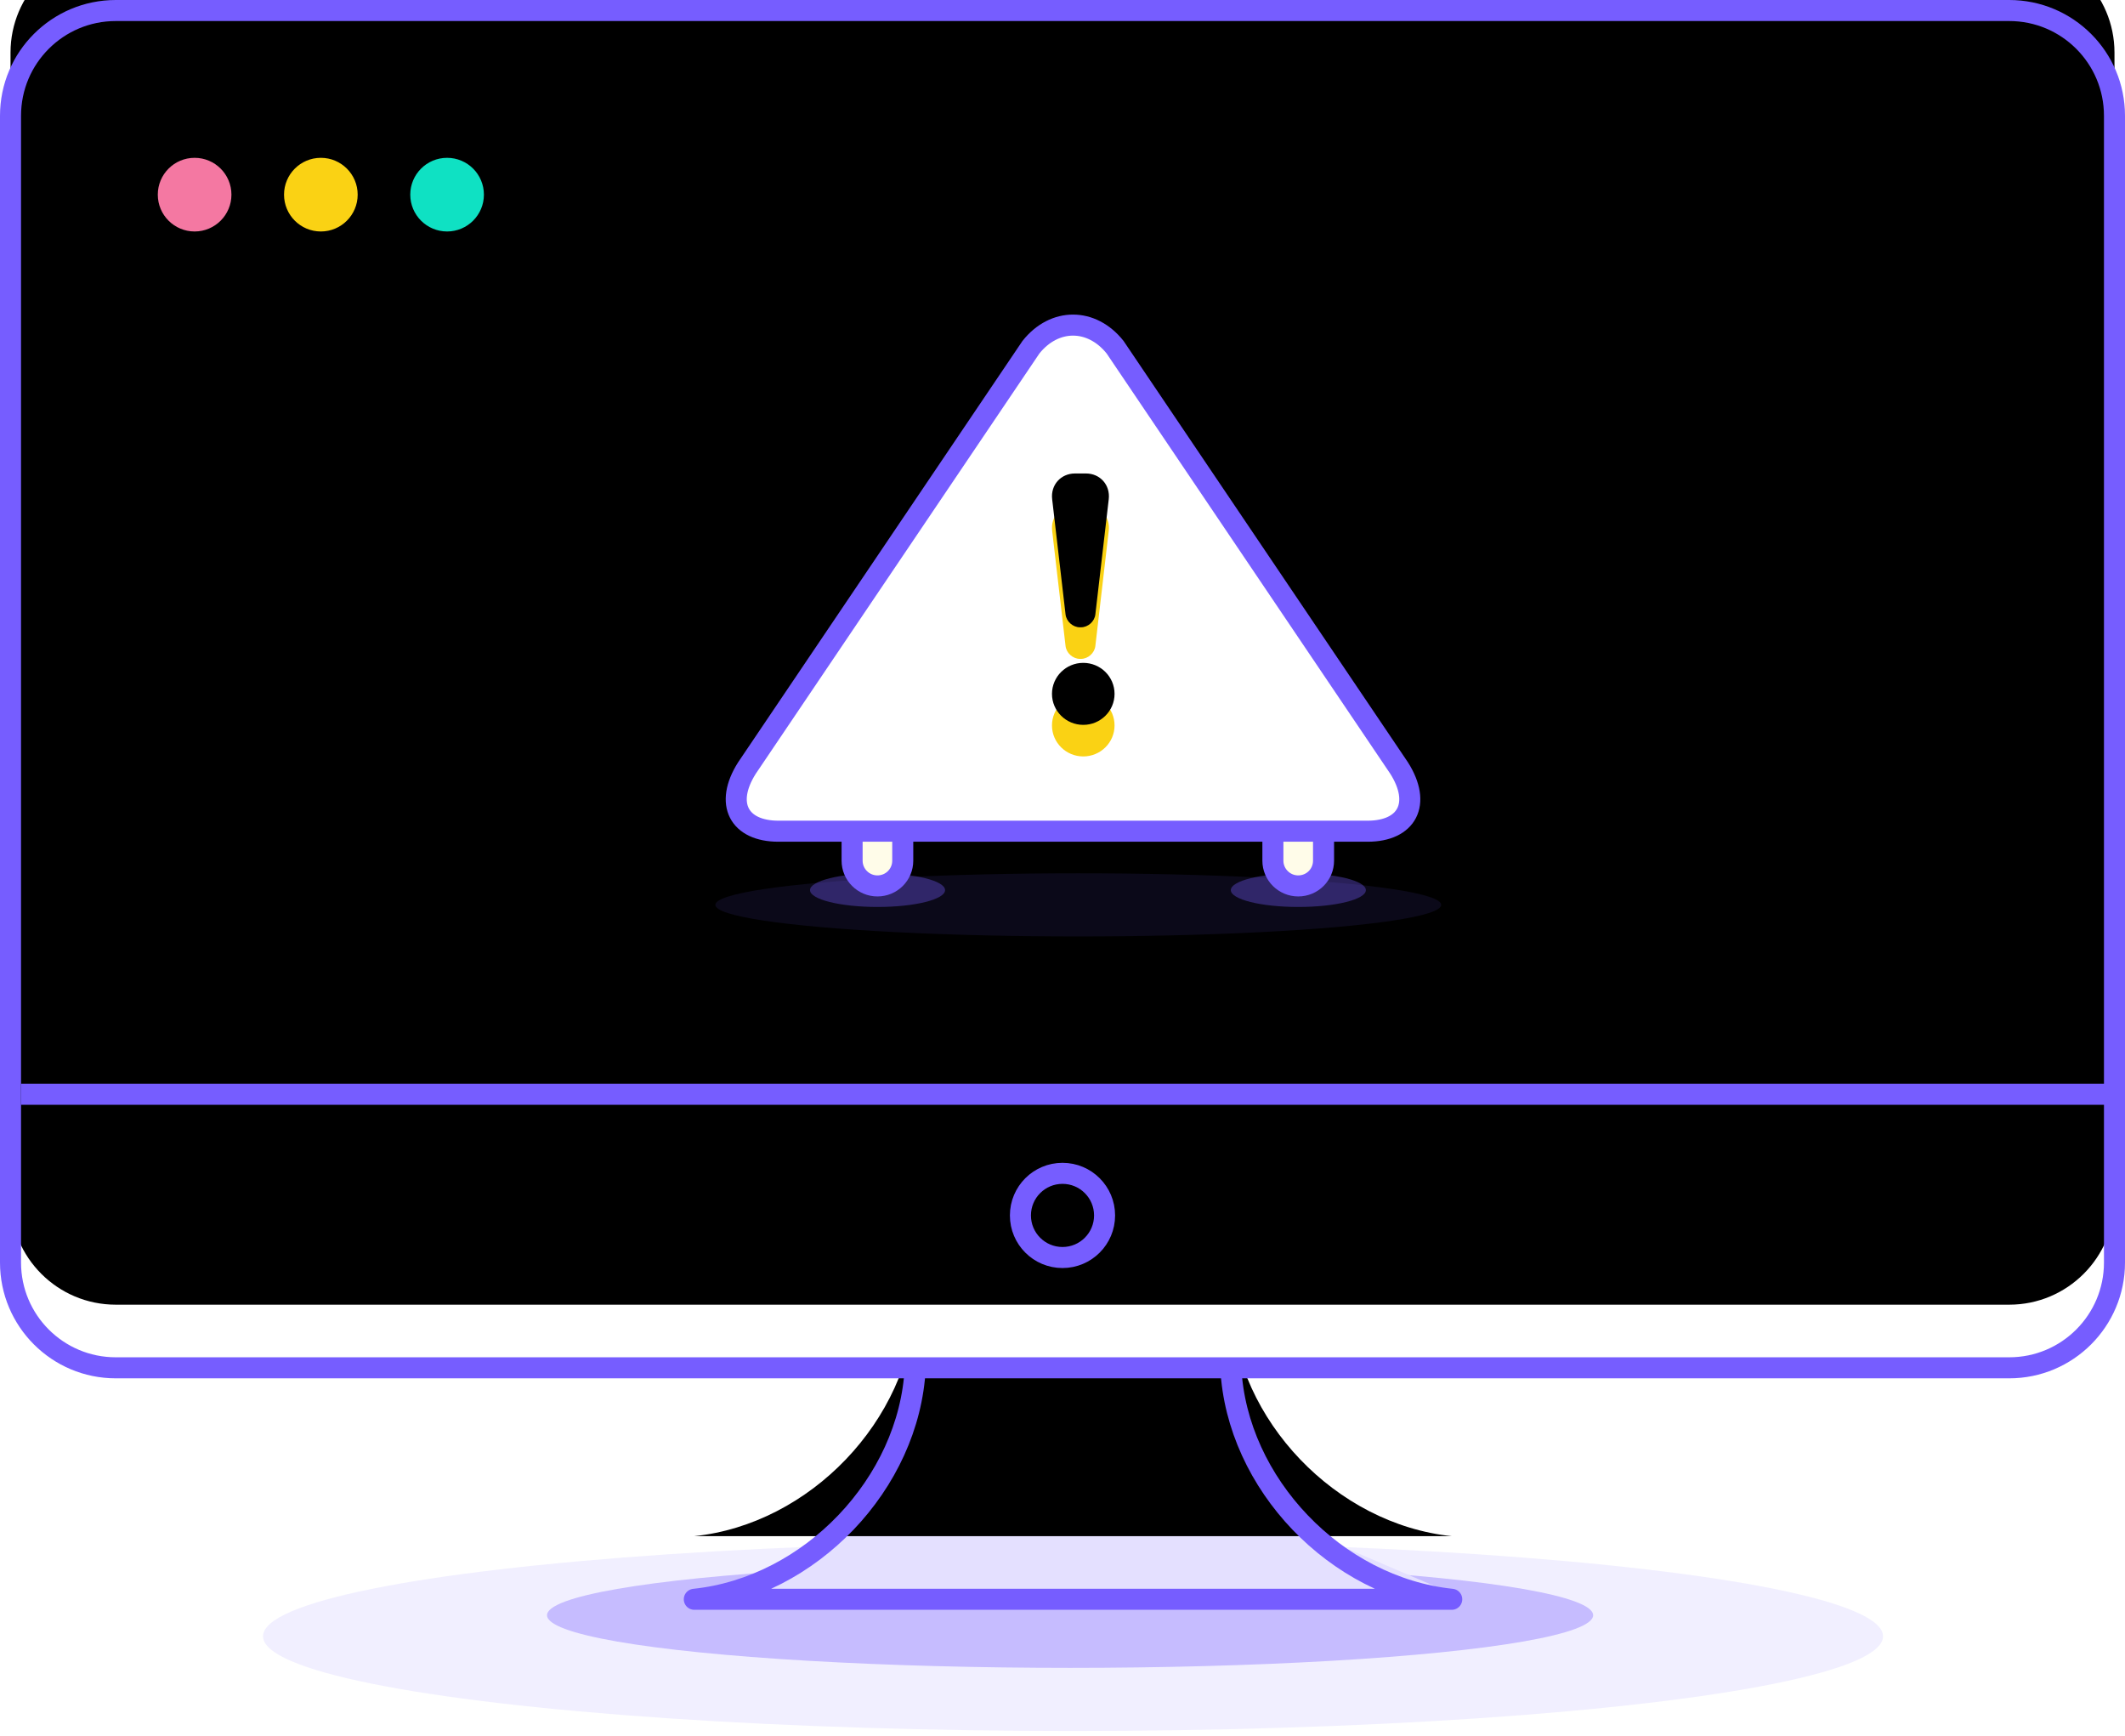 <?xml version="1.0" encoding="UTF-8"?>
<svg width="202px" height="165px" viewBox="0 0 202 165" version="1.1" xmlns="http://www.w3.org/2000/svg" xmlns:xlink="http://www.w3.org/1999/xlink">
    <!-- Generator: Sketch 40.3 (33839) - http://www.bohemiancoding.com/sketch -->
    <title>Group 24</title>
    <desc>Created with Sketch.</desc>
    <defs>
        <path d="M65,151 C75.989,149.858 85.445,140.003 86,129 L90,64 L113,63 L116,129 C116.555,140.003 126.011,149.858 137,151 L65,151 Z" id="path-1"></path>
        <filter x="-50%" y="-50%" width="200%" height="200%" filterUnits="objectBoundingBox" id="filter-2">
            <feOffset dx="0" dy="-6" in="SourceAlpha" result="shadowOffsetInner1"></feOffset>
            <feComposite in="shadowOffsetInner1" in2="SourceAlpha" operator="arithmetic" k2="-1" k3="1" result="shadowInnerInner1"></feComposite>
            <feColorMatrix values="0 0 0 0 0.894   0 0 0 0 0.875   0 0 0 0 1  0 0 0 1 0" type="matrix" in="shadowInnerInner1"></feColorMatrix>
        </filter>
        <path d="M0,10.002 C0,4.478 4.481,0 10.004,0 L189.996,0 C195.521,0 200,4.478 200,10.002 L200,118.998 C200,124.522 195.519,129 189.996,129 L10.004,129 C4.479,129 0,124.522 0,118.998 L0,10.002 Z" id="path-3"></path>
        <filter x="-50%" y="-50%" width="200%" height="200%" filterUnits="objectBoundingBox" id="filter-4">
            <feOffset dx="0" dy="-6" in="SourceAlpha" result="shadowOffsetInner1"></feOffset>
            <feComposite in="shadowOffsetInner1" in2="SourceAlpha" operator="arithmetic" k2="-1" k3="1" result="shadowInnerInner1"></feComposite>
            <feColorMatrix values="0 0 0 0 0.894   0 0 0 0 0.875   0 0 0 0 1  0 0 0 1 0" type="matrix" in="shadowInnerInner1"></feColorMatrix>
        </filter>
        <circle id="path-5" cx="100" cy="114.517" r="4"></circle>
        <filter x="-50%" y="-50%" width="200%" height="200%" filterUnits="objectBoundingBox" id="filter-6">
            <feOffset dx="0" dy="-4" in="SourceAlpha" result="shadowOffsetInner1"></feOffset>
            <feComposite in="shadowOffsetInner1" in2="SourceAlpha" operator="arithmetic" k2="-1" k3="1" result="shadowInnerInner1"></feComposite>
            <feColorMatrix values="0 0 0 0 0.894   0 0 0 0 0.875   0 0 0 0 1  0 0 0 1 0" type="matrix" in="shadowInnerInner1"></feColorMatrix>
        </filter>
        <path d="M99.017,49.447 C98.859,48.096 99.837,47 101.186,47 L102.227,47 C103.582,47 104.553,48.099 104.396,49.447 L103.123,60.399 C103.044,61.074 102.428,61.621 101.751,61.621 L101.661,61.621 C100.982,61.621 100.367,61.065 100.29,60.399 L99.017,49.447 Z" id="path-7"></path>
        <filter x="-50%" y="-50%" width="200%" height="200%" filterUnits="objectBoundingBox" id="filter-8">
            <feOffset dx="0" dy="-3" in="SourceAlpha" result="shadowOffsetInner1"></feOffset>
            <feComposite in="shadowOffsetInner1" in2="SourceAlpha" operator="arithmetic" k2="-1" k3="1" result="shadowInnerInner1"></feComposite>
            <feColorMatrix values="0 0 0 0 0.98   0 0 0 0 0.824   0 0 0 0 0.078  0 0 0 1 0" type="matrix" in="shadowInnerInner1"></feColorMatrix>
        </filter>
        <path d="M101.974,70.893 C103.617,70.893 104.948,69.574 104.948,67.947 C104.948,66.319 103.617,65 101.974,65 C100.332,65 99,66.319 99,67.947 C99,69.574 100.332,70.893 101.974,70.893 Z" id="path-9"></path>
        <filter x="-50%" y="-50%" width="200%" height="200%" filterUnits="objectBoundingBox" id="filter-10">
            <feOffset dx="0" dy="-3" in="SourceAlpha" result="shadowOffsetInner1"></feOffset>
            <feComposite in="shadowOffsetInner1" in2="SourceAlpha" operator="arithmetic" k2="-1" k3="1" result="shadowInnerInner1"></feComposite>
            <feColorMatrix values="0 0 0 0 0.98   0 0 0 0 0.824   0 0 0 0 0.078  0 0 0 1 0" type="matrix" in="shadowInnerInner1"></feColorMatrix>
        </filter>
    </defs>
    <g id="Claim" stroke="none" stroke-width="1" fill="none" fill-rule="evenodd">
        <g transform="translate(-617, -4394)" id="Group-29">
            <g transform="translate(618, 4395)">
                <g id="Group-28">
                    <g id="Group-24">
                        <g id="Group-7">
                            <ellipse id="Oval-14-Copy-4" fill="#765DFF" opacity="0.1" cx="101" cy="154.517" rx="77" ry="9"></ellipse>
                            <ellipse id="Oval-14-Copy-5" fill="#765DFF" opacity="0.35" cx="100.721" cy="152.517" rx="49.721" ry="5"></ellipse>
                            <path d="M84.5,136.517 C84.5,136.517 80.252,142.703 76.5,145.517 C72.748,148.331 67,150.017 67,150.017 L136,150.017 L125.5,145.517 C125.5,145.517 121.557,141.658 120,139.517 C118.443,137.376 117.5,134.517 117.5,134.517 C117.5,134.517 122,142.017 115,143.017 C108,144.017 91,144.017 86.5,142.267 C82,140.517 84.5,136.517 84.5,136.517 Z" id="Path-86" fill="#E4E0FF"></path>
                            <g id="Rectangle-5">
                                <use fill="black" fill-opacity="1" filter="url(#filter-2)" xlink:href="#path-1"></use>
                                <use stroke="#765DFF" stroke-width="2" stroke-linecap="round" stroke-linejoin="round" xlink:href="#path-1"></use>
                            </g>
                            <g id="Rectangle-2">
                                <use fill="#FFFFFF" fill-rule="evenodd" xlink:href="#path-3"></use>
                                <use fill="black" fill-opacity="1" filter="url(#filter-4)" xlink:href="#path-3"></use>
                                <use stroke="#765DFF" stroke-width="2" stroke-linecap="round" stroke-linejoin="round" xlink:href="#path-3"></use>
                            </g>
                            <path d="M1,103.001 L201,103" id="Path-85" stroke="#765DFF" stroke-width="2"></path>
                            <g id="Oval-16">
                                <use fill="black" fill-opacity="1" filter="url(#filter-6)" xlink:href="#path-5"></use>
                                <use stroke="#765DFF" stroke-width="2" stroke-linecap="round" stroke-linejoin="round" xlink:href="#path-5"></use>
                            </g>
                        </g>
                        <ellipse id="Oval-14" fill="#765DFF" opacity="0.1" cx="101.5" cy="85" rx="34.5" ry="3"></ellipse>
                        <ellipse id="Oval-14" fill="#765DFF" opacity="0.35" cx="82.419" cy="83.6" rx="6.419" ry="1.6"></ellipse>
                        <ellipse id="Oval-14-Copy" fill="#765DFF" opacity="0.35" cx="122.419" cy="83.6" rx="6.419" ry="1.6"></ellipse>
                        <path d="M80,76 L84.814,76 L84.814,80.803 C84.814,82.127 83.746,83.2 82.407,83.2 L82.407,83.2 C81.078,83.2 80,82.122 80,80.803 L80,76 Z" id="Rectangle-15-Copy-17" stroke="#765DFF" stroke-width="2" fill="#FFFCE9"></path>
                        <path d="M120,76 L124.814,76 L124.814,80.803 C124.814,82.127 123.746,83.2 122.407,83.2 L122.407,83.2 C121.078,83.2 120,82.122 120,80.803 L120,76 Z" id="Rectangle-15-Copy-18" stroke="#765DFF" stroke-width="2" fill="#FFFCE9"></path>
                        <path d="M97,32 C99.233,29.197 102.768,29.199 105,32 L132,72 C134.152,75.399 132.748,78 129,78 L73,78 C69.248,78 67.849,75.398 70,72 L97,32 Z" id="Rectangle-6-Copy-38" stroke="#765DFF" stroke-width="2" fill="#FFFFFF"></path>
                        <g id="Rectangle-14-Copy-2">
                            <use fill="#FAD214" fill-rule="evenodd" xlink:href="#path-7"></use>
                            <use fill="black" fill-opacity="1" filter="url(#filter-8)" xlink:href="#path-7"></use>
                        </g>
                        <g id="Oval-Copy-6">
                            <use fill="#FAD214" fill-rule="evenodd" xlink:href="#path-9"></use>
                            <use fill="black" fill-opacity="1" filter="url(#filter-10)" xlink:href="#path-9"></use>
                        </g>
                        <circle id="Oval-16-Copy" fill="#F478A2" cx="17.5" cy="17.5" r="3.5"></circle>
                        <circle id="Oval-16-Copy-3" fill="#0FE1C3" cx="41.5" cy="17.5" r="3.5"></circle>
                        <circle id="Oval-16-Copy-2" fill="#FAD214" cx="29.5" cy="17.5" r="3.5"></circle>
                    </g>
                </g>
            </g>
        </g>
    </g>
</svg>